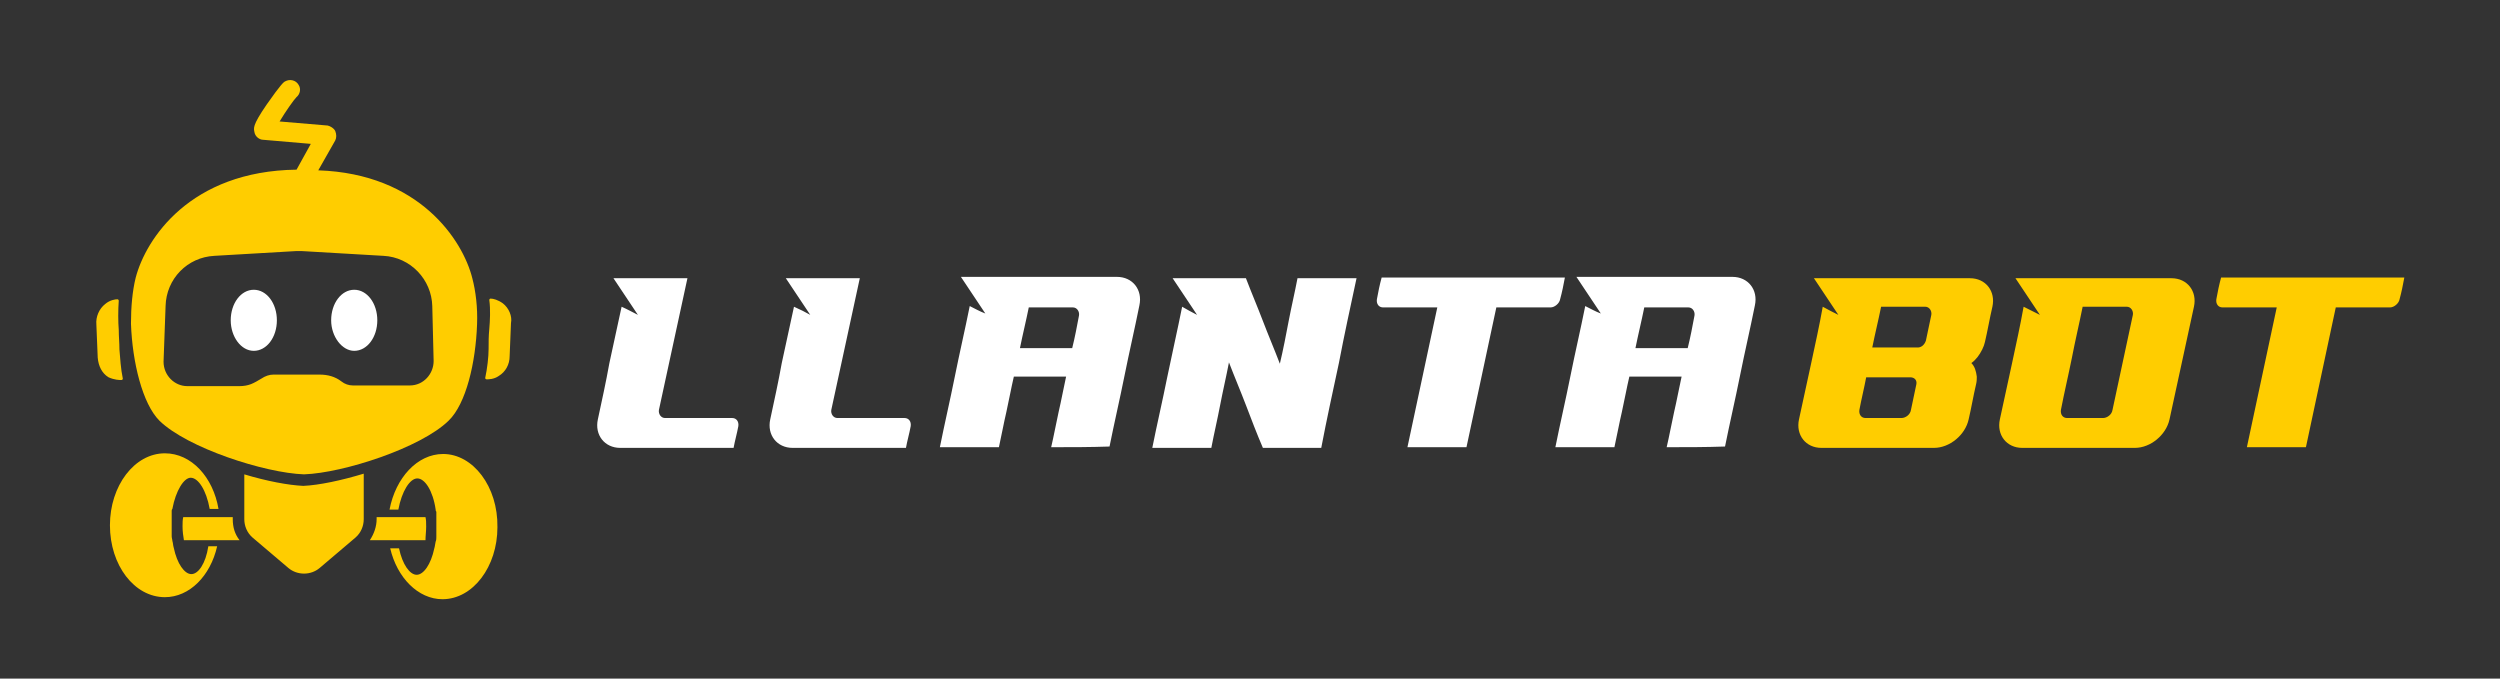 <svg version="1.1" id="Capa_1" xmlns="http://www.w3.org/2000/svg" x="0" y="0" viewBox="0 0 368.4 100" style="enable-background:new 0 0 368.4 100" xml:space="preserve"><rect x="0" y="0" width="368.4" height="100" fill="#333333" stroke="none"/><style>.st1{fill:#fff}.st3{fill:#ffcd00}</style><path class="st1" d="M94 46.4 90.4 41h10.9c-.7 3.2-1.4 6.5-2.1 9.7-.7 3.2-1.4 6.5-2.1 9.7-.1.6.3 1.2.9 1.2h9.9c.6 0 1 .5.9 1.2-.2 1.1-.5 2.1-.7 3.2H91.4c-2.3 0-3.8-1.9-3.3-4.2.6-2.8 1.2-5.5 1.7-8.3.6-2.8 1.2-5.5 1.8-8.3.9.4 1.6.8 2.4 1.2zM119.4 46.4l-3.6-5.4h10.9c-.7 3.2-1.4 6.5-2.1 9.7-.7 3.2-1.4 6.5-2.1 9.7-.1.6.3 1.2.9 1.2h9.9c.6 0 1 .5.9 1.2-.2 1.1-.5 2.1-.7 3.2h-16.7c-2.3 0-3.8-1.9-3.3-4.2.6-2.8 1.2-5.5 1.7-8.3.6-2.8 1.2-5.5 1.8-8.3.9.4 1.7.8 2.4 1.2zM154.9 65.9c.4-1.7.7-3.4 1.1-5.2.4-1.7.7-3.4 1.1-5.2h-7.7c-.4 1.7-.7 3.4-1.1 5.2-.4 1.7-.7 3.4-1.1 5.2h-8.7c.7-3.5 1.5-6.9 2.2-10.4.7-3.5 1.5-6.9 2.2-10.4.8.4 1.5.8 2.3 1.1l-3.6-5.4h23c2.3 0 3.8 1.9 3.3 4.2-.7 3.5-1.5 6.9-2.2 10.4-.7 3.5-1.5 6.9-2.2 10.4-2.8.1-5.7.1-8.6.1zm4.1-19.4c.1-.6-.3-1.2-.9-1.2h-6.5c-.4 2-.9 4-1.3 6h7.7c.4-1.6.7-3.2 1-4.8zM176.4 46.4l-3.6-5.4h10.8c.8 2.1 1.7 4.2 2.5 6.3.8 2.1 1.7 4.2 2.5 6.3.5-2.1.9-4.2 1.3-6.3.4-2.1.9-4.2 1.3-6.3h8.7c-.9 4.2-1.8 8.3-2.6 12.5-.9 4.2-1.8 8.3-2.6 12.5h-8.6c-.9-2.1-1.7-4.2-2.5-6.3-.8-2.1-1.7-4.2-2.5-6.3-.4 2.1-.9 4.2-1.3 6.3-.4 2.1-.9 4.2-1.3 6.3h-8.7c.7-3.5 1.5-6.9 2.2-10.4.7-3.4 1.5-6.9 2.2-10.4.7.4 1.4.8 2.2 1.2zM203.8 45.3c-.6 0-1-.5-.9-1.2.2-1.1.4-2.1.7-3.2h27c-.2 1.1-.4 2.1-.7 3.2-.1.6-.8 1.2-1.4 1.2h-8c-.7 3.4-1.5 6.9-2.2 10.3-.7 3.4-1.5 6.9-2.2 10.3h-8.7c.7-3.4 1.5-6.9 2.2-10.3.7-3.4 1.5-6.9 2.2-10.3h-8zM245.6 65.9c.4-1.7.7-3.4 1.1-5.2.4-1.7.7-3.4 1.1-5.2h-7.7c-.4 1.7-.7 3.4-1.1 5.2-.4 1.7-.7 3.4-1.1 5.2h-8.7c.7-3.5 1.5-6.9 2.2-10.4.7-3.5 1.5-6.9 2.2-10.4.8.4 1.5.8 2.3 1.1l-3.6-5.4h23c2.3 0 3.8 1.9 3.3 4.2-.7 3.5-1.5 6.9-2.2 10.4-.7 3.5-1.5 6.9-2.2 10.4-2.8.1-5.7.1-8.6.1zm4.1-19.4c.1-.6-.3-1.2-.9-1.2h-6.5c-.4 2-.9 4-1.3 6h7.7c.4-1.6.7-3.2 1-4.8z"/><path class="st3" d="m270.9 46.4-3.6-5.4h23c2.3 0 3.8 1.9 3.3 4.2-.4 1.7-.7 3.5-1.1 5.2-.1.4-.2.7-.4 1.1-.4.8-.9 1.5-1.6 2 .5.5.7 1.2.8 2 0 .3 0 .7-.1 1.1-.4 1.7-.7 3.5-1.1 5.2-.5 2.3-2.8 4.2-5.1 4.2h-16.6c-2.3 0-3.8-1.9-3.3-4.2.6-2.8 1.2-5.5 1.8-8.3.6-2.8 1.2-5.5 1.7-8.3.7.4 1.5.8 2.3 1.2zm4 15.2h5.3c.6 0 1.3-.5 1.4-1.2.3-1.3.5-2.5.8-3.8.1-.6-.3-1-.9-1H275c-.3 1.6-.7 3.2-1 4.8-.1.7.3 1.2.9 1.2zm8.9-11.4c.3-1.3.5-2.5.8-3.8.1-.6-.3-1.2-.9-1.2h-6.5c-.4 2-.9 4-1.3 6h6.5c.7.1 1.2-.4 1.4-1zM300.6 46.4 297 41h23c2.3 0 3.8 1.9 3.3 4.2-.6 2.8-1.2 5.5-1.8 8.3-.6 2.8-1.2 5.5-1.8 8.3-.5 2.3-2.8 4.2-5.1 4.2H298c-2.3 0-3.8-1.9-3.3-4.2.6-2.8 1.2-5.5 1.8-8.3.6-2.8 1.2-5.5 1.7-8.3l2.4 1.2zm4 15.2h5.3c.6 0 1.3-.5 1.4-1.2.5-2.3 1-4.7 1.5-7s1-4.7 1.5-7c.1-.6-.3-1.2-.9-1.2h-6.5c-.5 2.5-1.1 5-1.6 7.6-.5 2.5-1.1 5-1.6 7.6-.1.7.3 1.2.9 1.2zM327.5 45.3c-.6 0-1-.5-.9-1.2.2-1.1.4-2.1.7-3.2h27c-.2 1.1-.4 2.1-.7 3.2-.1.6-.8 1.2-1.4 1.2h-8c-.7 3.4-1.5 6.9-2.2 10.3-.7 3.4-1.5 6.9-2.2 10.3h-8.7c.7-3.4 1.5-6.9 2.2-10.3.7-3.4 1.5-6.9 2.2-10.3h-8zM74.1 44.7c-.7-.5-1.4-.7-1.8-.7-.1 0-.2.1-.2.2.2 1.4.1 3.1 0 4.3-.1 1-.1 1.9-.1 2.9 0 1.2-.2 2.9-.5 4.3 0 .1.1.2.2.2.3 0 1.1 0 1.8-.5 1-.6 1.6-1.7 1.6-2.9l.2-4.9c.2-1-.3-2.2-1.2-2.9zM17.9 56c.1 0 .2-.1.2-.2-.3-1.4-.4-3.1-.5-4.3 0-1-.1-1.9-.1-2.9-.1-1.2-.1-2.9 0-4.3 0-.1-.1-.2-.2-.2-.3 0-1.1.1-1.8.7-.9.7-1.4 1.9-1.3 3l.2 4.9c.1 1.2.6 2.3 1.6 2.9.9.4 1.6.4 1.9.4z"/><path class="st1" d="M37.4 51.7c1.9 0 3.4-2 3.4-4.5s-1.5-4.5-3.4-4.5-3.4 2-3.4 4.5c0 2.4 1.5 4.5 3.4 4.5z"/><path class="st3" d="M34.2 76.2H27c-.1.4-.1.9-.1 1.4 0 .7.1 1.4.2 2h8.2c-.7-.9-1-1.9-1-3.1v-.3z"/><path class="st3" d="M28.2 84.6c-1 0-2.1-1.5-2.6-3.9-.1-.3-.1-.7-.2-1 0-.2-.1-.4-.1-.7V75.3c0-.1 0-.2.1-.3.5-2.7 1.7-4.6 2.7-4.6 1.1 0 2.3 1.8 2.8 4.6h1.3c-.8-4.7-4-8.2-7.9-8.2-4.5 0-8.1 4.8-8.1 10.6 0 5.9 3.6 10.6 8.1 10.6 3.6 0 6.7-3.1 7.7-7.5h-1.3c-.4 2.6-1.5 4.1-2.5 4.1zM62.8 77.6c0-.5 0-1-.1-1.4h-7.2v.3c0 1.1-.4 2.2-1 3.1h8.2c0-.6.1-1.3.1-2z"/><path class="st3" d="M65.3 66.9c-3.8 0-7 3.5-7.9 8.2h1.3c.5-2.7 1.7-4.6 2.8-4.6 1.1 0 2.3 1.8 2.7 4.6 0 .1 0 .2.1.3V79.1c0 .2 0 .5-.1.7-.1.4-.1.7-.2 1-.5 2.4-1.6 3.9-2.6 3.9s-2.1-1.5-2.6-3.9h-1.3c1 4.3 4.1 7.5 7.7 7.5 4.5 0 8.1-4.8 8.1-10.6.1-6-3.6-10.8-8-10.8zM36 69.9v6.6c0 1 .4 2 1.2 2.7l5.3 4.5c1.3 1.1 3.3 1.1 4.6 0l5.3-4.5c.8-.7 1.2-1.7 1.2-2.7v-6.7c-3.3 1-6.6 1.7-8.9 1.8-2.2-.1-5.4-.7-8.7-1.7z"/><path class="st3" d="M23.5 62c4.1 4 15.5 7.7 21.3 7.9C50.6 69.7 62 66 66.1 62c2.6-2.5 4-8.6 4.2-14.2.1-2.5-.2-4.9-.7-6.8-1.4-5.6-7.8-15.4-22.7-15.9l2.5-4.4c.2-.4.2-.9 0-1.4-.2-.4-.7-.7-1.1-.8l-7.1-.6c.9-1.5 2.1-3.2 2.5-3.6.5-.4.7-1.2.3-1.8-.4-.7-1.3-.9-2-.5-.2.1-.6.4-2.7 3.4-2.2 3.2-1.9 3.5-1.8 4.1.1.6.7 1.1 1.3 1.1l7 .6-2.1 3.8C28 25.2 21.5 35.2 20 40.9c-.5 2-.7 4.4-.7 6.8.2 5.7 1.7 11.8 4.2 14.3zm.9-16.9c.1-4 3.2-7.2 7.2-7.4l12-.7h.9l12 .7c4 .2 7.1 3.5 7.2 7.4l.2 8.1c0 1.9-1.5 3.6-3.5 3.6H52c-.6 0-1.2-.2-1.7-.6-.9-.7-2-1-3.2-1h-6.8c-.6 0-1.2.2-1.8.6-.5.3-1 .6-1.5.8-.5.2-1.1.3-1.7.3h-7.7c-1.9 0-3.5-1.6-3.5-3.6l.3-8.2z"/><path class="st1" d="M52.2 51.7c1.9 0 3.4-2 3.4-4.5s-1.5-4.5-3.4-4.5-3.4 2-3.4 4.5c0 2.4 1.6 4.5 3.4 4.5z"/></svg>